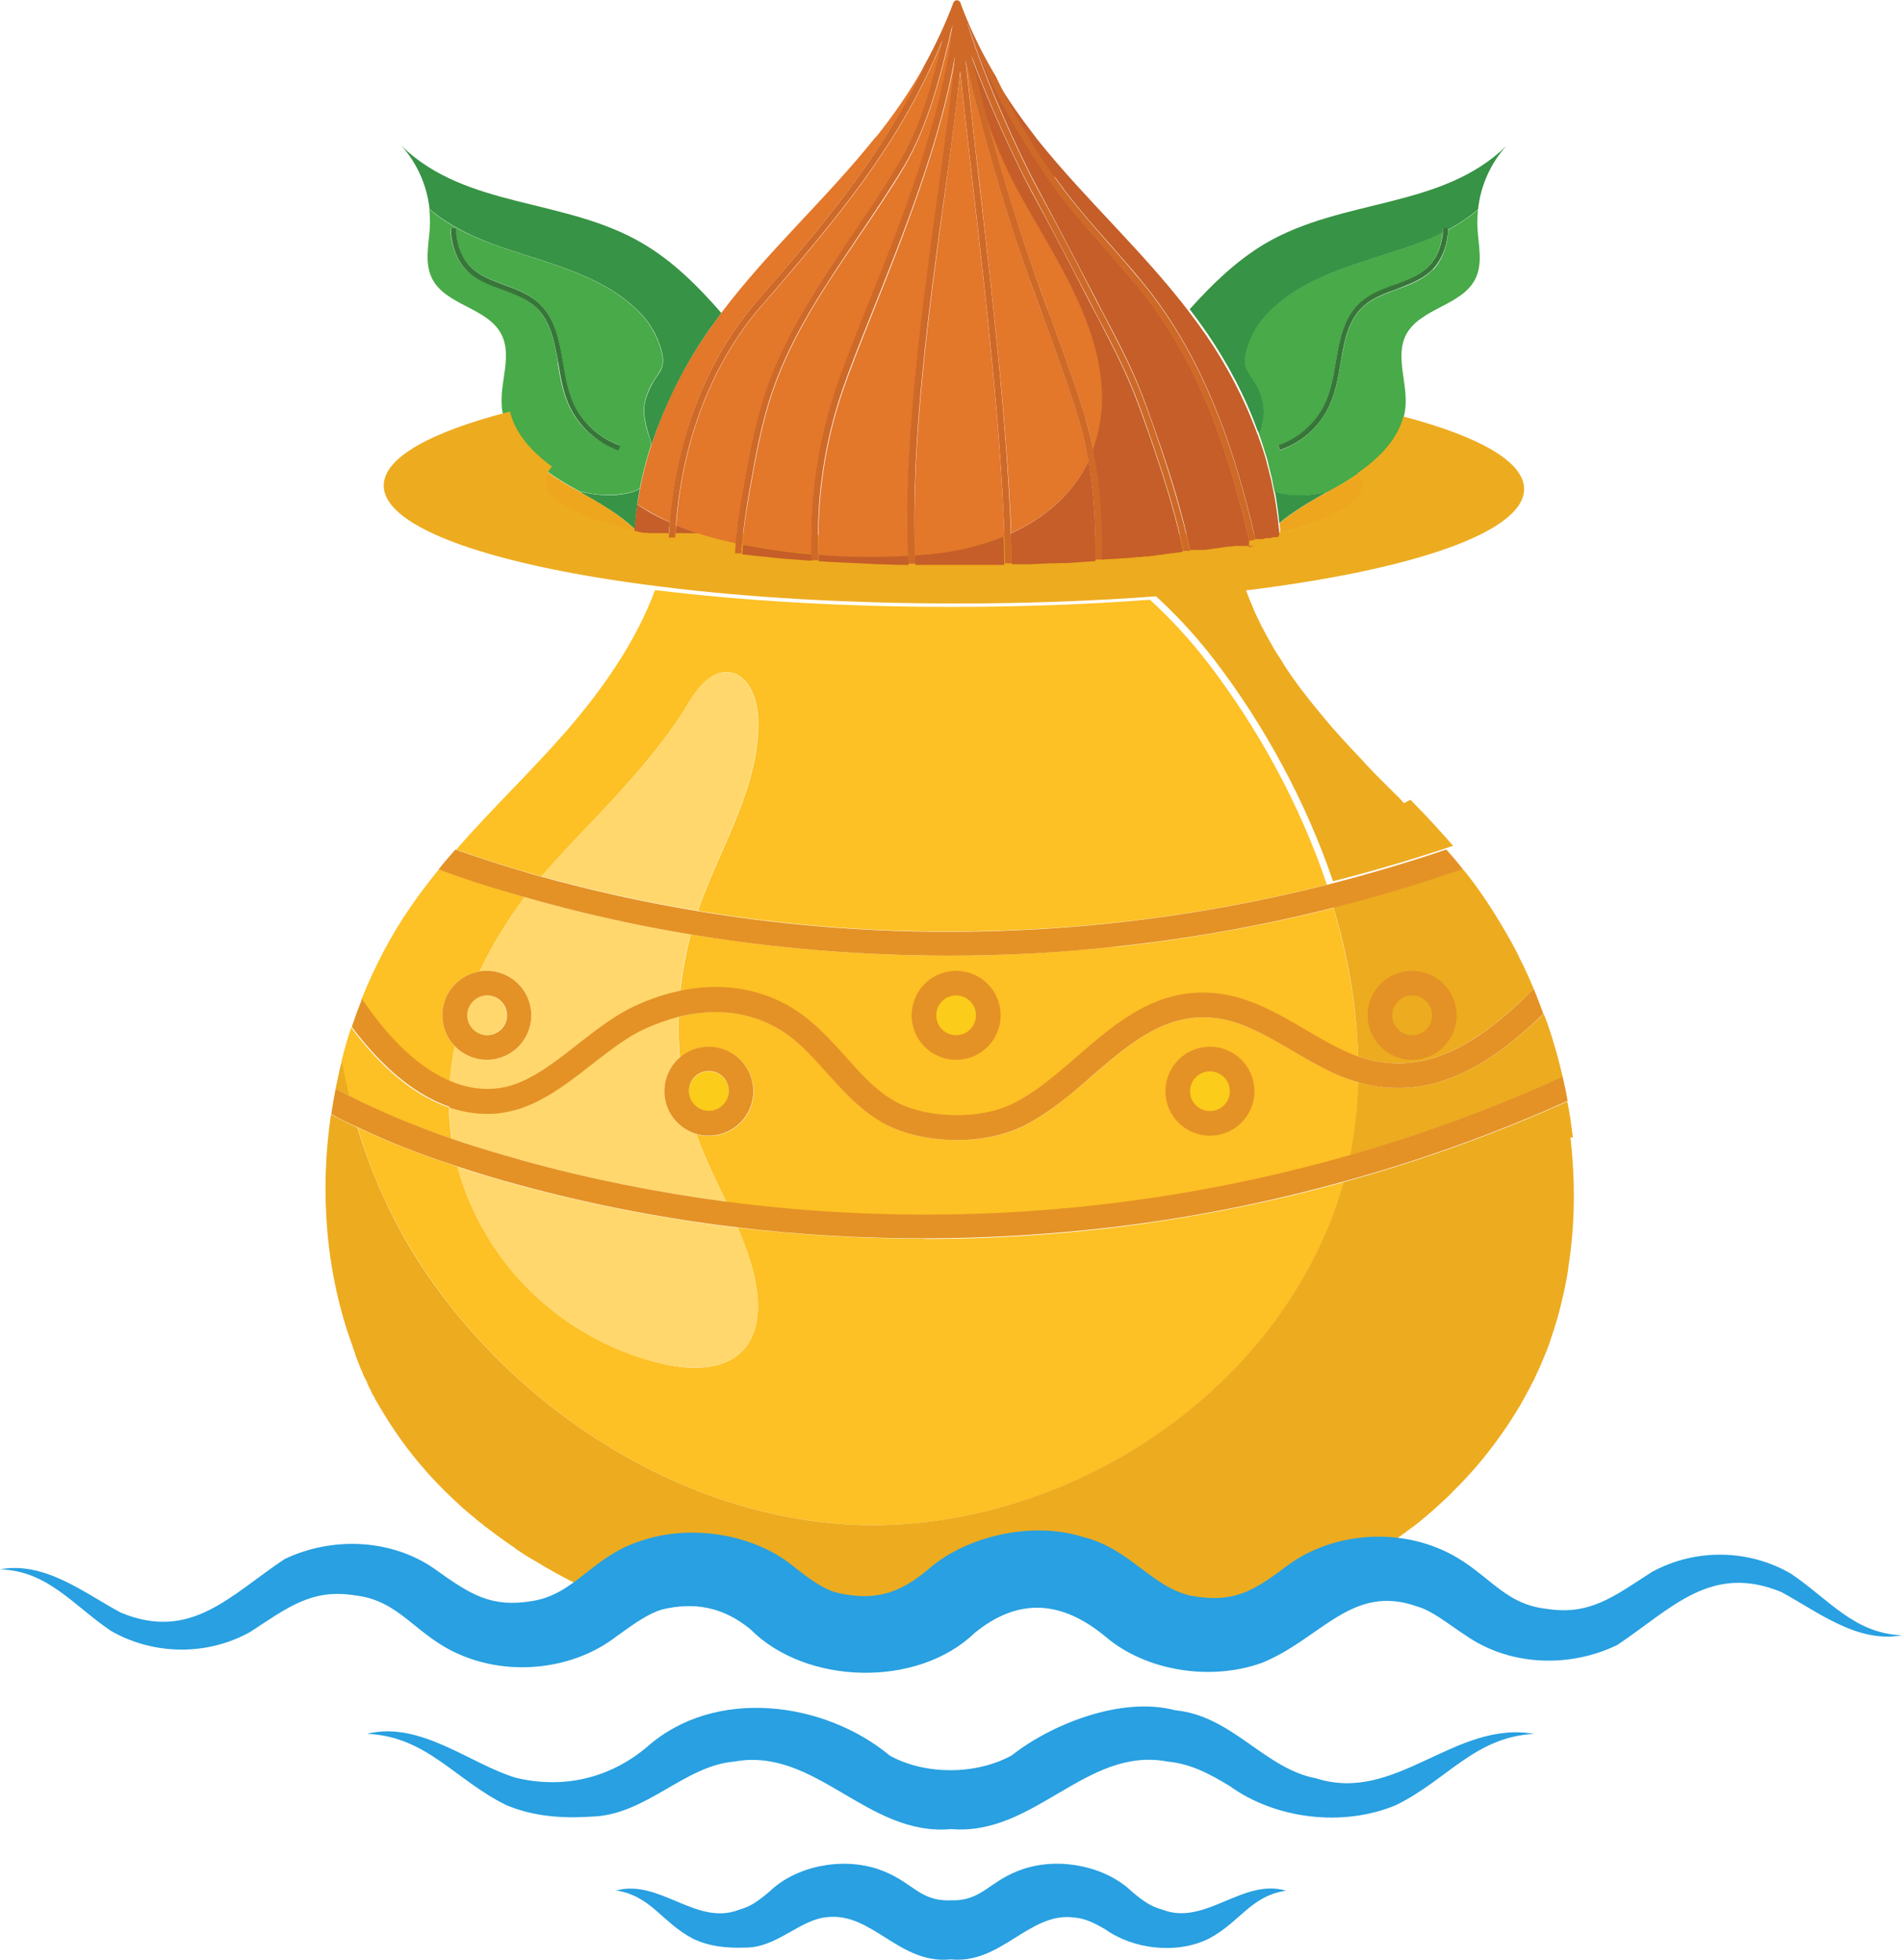 <?xml version="1.0" encoding="UTF-8"?>
<svg id="Layer_2" data-name="Layer 2" xmlns="http://www.w3.org/2000/svg" viewBox="0 0 61.15 63">
  <defs>
    <style>
      .cls-1 {
        fill: #c55e28;
      }

      .cls-2 {
        fill: #48aa48;
      }

      .cls-3 {
        fill: #ce6928;
      }

      .cls-4 {
        fill: #fdc025;
      }

      .cls-5 {
        fill: #28a0e1;
      }

      .cls-6 {
        fill: #eea61f;
      }

      .cls-7 {
        fill: #edab1f;
      }

      .cls-8 {
        fill: #fbcc19;
      }

      .cls-9 {
        fill: #e3772a;
      }

      .cls-10 {
        fill: #e49225;
      }

      .cls-11 {
        fill: #ffd76c;
      }

      .cls-12 {
        fill: #377639;
      }

      .cls-13 {
        fill: #379345;
      }
    </style>
  </defs>
  <g id="Layer_1-2" data-name="Layer 1">
    <g>
      <g>
        <path class="cls-4" d="M29.72,39.82c-2.01,0-4.02-.12-6-.35.25.59.47,1.18.58,1.81.14.73.1,1.57-.4,2.12-.61.66-1.65.65-2.52.46-2.17-.48-4.14-1.8-5.4-3.63-.61-.88-1.02-1.8-1.27-2.72-1.17-.39-2.24-.8-3.21-1.26.43,1.44,1.04,2.82,1.82,4.07,3.28,5.3,9.61,9.2,15.95,8.66,5.72-.48,11.22-4.17,13.44-9.53.2-.48.36-.96.5-1.45-2.38.66-4.82,1.14-7.27,1.45-2.06.25-4.14.38-6.21.38Z"/>
        <path class="cls-7" d="M50.57,36.56s-.01-.09-.02-.13c-.04-.34-.09-.68-.16-1.02-2.31,1.04-4.72,1.91-7.19,2.59-.14.49-.3.98-.5,1.45-2.22,5.36-7.72,9.05-13.44,9.53-6.34.54-12.67-3.37-15.95-8.66-.78-1.26-1.38-2.63-1.82-4.07-.29-.14-.58-.28-.85-.42-.37,2.52-.16,5.13.7,7.46,0,0,0,0,0,.01.03.07.05.15.08.22,0,.01,0,.02.01.04,0,.02.02.04.02.06,0,.02.01.03.02.05.01.03.02.05.03.08,0,.02.02.04.02.05,0,.02.01.03.02.05.01.03.02.05.03.08,0,.02.02.04.02.05l.03.07s.01.02.02.04c.01.03.03.06.04.1,0,0,0,.02.01.03.01.03.02.05.04.08l.02.03s.03.07.05.1c0,0,0,.01,0,.02.01.03.03.06.04.09,0,0,0,.02.01.02.02.03.03.07.05.1,0,0,0,0,0,0,.02.03.03.07.05.1v.02c.05.07.09.14.12.21,0,0,0,.01.01.02.02.03.04.07.06.1.6,1.05,1.32,1.99,2.15,2.81.02.02.04.04.06.06.07.07.15.14.22.21.03.03.06.06.1.09.02.02.04.04.06.06.04.04.09.08.13.12.02.02.04.04.07.06.04.04.09.08.13.11.04.04.09.08.13.11s.09.07.13.11c.04.04.09.07.14.11.04.03.08.06.12.1,0,0,.02.02.03.02.04.03.08.06.12.09.07.05.14.11.21.16.06.04.12.09.18.13.05.04.1.07.15.11.03.02.06.04.09.06.02.02.05.03.07.05.05.03.1.06.14.1.02.02.05.03.07.05.1.06.19.13.29.19.03.02.07.04.1.06.04.02.08.05.12.07.02.01.05.03.07.04.12.07.25.15.37.22.1.06.2.11.3.17.05.03.1.05.15.08.05.03.1.05.15.08.08.04.15.08.23.12.08.04.15.08.23.11.03.02.07.03.1.05.04.02.09.04.13.06.03.01.05.02.08.04.05.02.1.05.16.07.08.03.16.07.24.1.05.02.11.04.16.07.05.02.11.04.16.06.08.03.16.06.24.09.18.07.36.13.54.2.63-.34,1.32-.54,2.03-.53,1.34.02,2.47.39,3.65,1.03.11.06.3.14.48.23.02,0,.02,0,.04,0,.38-.12.78-.21,1.16-.33.72-.22,1.43-.47,2.18-.61,2.58-.48,4.82-.3,7.22.81.14.06.3.16.46.25.09-.02.17-.04.26-.06,1.17-.3,2.31-.67,3.43-1.12.19-.08.39-.16.58-.24.42-.18.83-.39,1.23-.6.02,0,.04-.02.05-.03.31-.17.61-.35.91-.54.02-.01.04-.03.07-.04.17-.11.34-.22.5-.33.04-.03.07-.05.11-.08.08-.05.15-.11.23-.16.01,0,.02-.02.04-.03.08-.06.15-.11.23-.17.03-.02.06-.05.1-.07.03-.03.07-.05.1-.08,0,0,.02-.01.03-.02.03-.03.07-.05.1-.08,0,0,.02-.01.02-.02.08-.06.16-.13.23-.19,0,0,.01-.01.02-.02.08-.07.16-.13.23-.2,0,0,0,0,.01-.01.08-.07.16-.14.23-.21.04-.04.09-.08.13-.12.06-.06.12-.11.17-.17.02-.02.04-.04.06-.06.61-.6,1.16-1.27,1.65-1.99.02-.02.03-.05.05-.07.06-.09.12-.19.18-.28.03-.05.06-.1.09-.14.03-.05.06-.1.09-.15.03-.05.06-.1.09-.15.1-.17.19-.35.29-.53.04-.08.08-.16.12-.23.04-.08.07-.16.11-.24.04-.08.07-.16.11-.24.05-.12.1-.24.15-.36.02-.04.03-.08.05-.12.05-.12.09-.24.13-.37.01-.04.03-.08.04-.12.11-.33.21-.66.29-1,.01-.04.02-.08.03-.13.08-.33.15-.67.2-1,0-.01,0-.03,0-.04.22-1.37.23-2.78.07-4.18Z"/>
        <path class="cls-4" d="M42.91,34.51c-.45-.2-.9-.47-1.33-.72-.8-.47-1.62-.95-2.49-1.06-1.6-.19-2.74.79-3.94,1.83-.68.58-1.37,1.19-2.18,1.61-.62.32-1.41.48-2.2.48-.94,0-1.88-.22-2.56-.66-.64-.41-1.13-.96-1.61-1.49-.52-.58-1.02-1.13-1.66-1.48-1.09-.59-2.19-.57-3.12-.33-.01.44,0,.88.04,1.32.25-.22.58-.35.94-.35.79,0,1.43.64,1.43,1.43s-.64,1.43-1.43,1.43c-.14,0-.28-.02-.41-.06.01.04.03.07.04.11.26.71.6,1.4.93,2.08,6.71.88,13.57.36,20.06-1.5.16-.77.24-1.56.26-2.35-.25-.07-.5-.17-.76-.28Z"/>
        <path class="cls-4" d="M35.88,30.43c-1.78.19-3.58.29-5.37.29-2.79,0-5.57-.23-8.3-.68-.16.6-.27,1.21-.34,1.83,1.23-.26,2.4-.1,3.44.46.77.42,1.33,1.04,1.87,1.65.47.52.9,1,1.45,1.36,1.01.65,2.87.72,3.97.14.72-.38,1.39-.95,2.03-1.5,1.28-1.11,2.61-2.25,4.55-2.02,1.03.12,1.92.65,2.79,1.16.43.25.84.49,1.25.68.15.07.3.13.44.18-.04-1.6-.33-3.22-.79-4.79-2.3.58-4.65,1-7,1.25Z"/>
        <path class="cls-9" d="M28.14,4.42c-1.58,1.98-3.42,3.61-4.95,5.64-.16.21-.31.42-.46.64-.63.91-1.19,1.95-1.6,3.07-.06.17-.12.34-.18.51-.15.46-.28.94-.37,1.42-.03.17-.06.34-.09.51.33.22.68.41,1.05.58.22-2.75,1.19-5.25,2.78-7.09l.03-.03c2.11-2.45,4.04-4.69,5.39-7.59-.47.84-1.01,1.62-1.58,2.33Z"/>
        <path class="cls-1" d="M23.64,17.79c0-.11.01-.22.02-.33-.07-.02-.15-.03-.22-.05-.57-.13-1.15-.3-1.71-.53,0,.13-.02.27-.02.4h-.21c0-.17.02-.33.03-.49-.37-.16-.72-.35-1.05-.58-.04.3-.08.6-.1.91,0,0,0,0,0,0h0s.01.07.04.1c0,0,.01,0,.02.01,0,0,.01,0,.02.01,0,0,.01,0,.02,0,0,0,0,0,0,0,0,0,0,0,0,0,.01,0,.03,0,.04,0,0,0,.01,0,.02,0,.01,0,.02,0,.04,0,0,0,.01,0,.02,0,.01,0,.02,0,.04,0,0,0,.01,0,.02,0,.01,0,.03,0,.04,0,0,0,0,0,.01,0,.01,0,.03,0,.04,0,0,0,.01,0,.02,0,.01,0,.03,0,.04,0,0,0,.01,0,.02,0,.01,0,.03,0,.04,0,0,0,.01,0,.02,0,.01,0,.03,0,.04,0,0,0,0,0,.01,0,.04,0,.08.02.12.02,0,0,0,0,0,0,.02,0,.03,0,.05,0,0,0,0,0,.01,0,.01,0,.03,0,.04,0,0,0,.02,0,.02,0,.01,0,.02,0,.04,0,0,0,.02,0,.02,0,.01,0,.03,0,.04,0,0,0,0,0,.01,0,.04,0,.08.02.13.02,0,0,0,0,.01,0,.01,0,.03,0,.04,0,0,0,.02,0,.02,0,.01,0,.03,0,.04,0,0,0,.02,0,.02,0,.01,0,.03,0,.04,0,0,0,.02,0,.03,0,.01,0,.02,0,.04,0,0,0,.02,0,.03,0,.01,0,.03,0,.04,0,0,0,.02,0,.03,0,.01,0,.03,0,.04,0,0,0,0,0,.01,0,.07.01.13.02.2.03.11.02.23.04.34.05,0,0,0,0,.01,0,.02,0,.03,0,.05,0,0,0,.01,0,.02,0,.02,0,.04,0,.05,0h.01s.04,0,.05.01c0,0,0,0,0,0,.07.01.14.02.21.03.27.04.56.08.85.11Z"/>
        <path class="cls-6" d="M20.44,17.24s-.01,0-.02-.01c-.03-.02-.04-.06-.04-.1h0s0,0,0,0c0-.05,0-.09,0-.14-.49-.48-1.14-.85-1.76-1.19-.04-.02-.08-.05-.12-.07-.04-.02-.07-.04-.11-.06-.29-.16-.59-.35-.87-.55-.14.15-.21.31-.21.46,0,.63,1.15,1.2,3.05,1.65.03,0,.07.02.1.02,0,0-.01,0-.02,0,0,0-.01,0-.02-.01Z"/>
        <path class="cls-13" d="M20.52,10c.24.23.44.51.58.81.12.27.28.68.19.98-.05.17-.18.31-.27.46-.1.17-.19.36-.25.55-.12.4-.04.76.08,1.15.03.11.07.22.1.33.06-.17.12-.34.18-.51.42-1.11.97-2.16,1.6-3.07.15-.22.31-.43.46-.64-.75-.86-1.55-1.66-2.52-2.23-2.5-1.48-5.69-1.11-7.77-3.15.51.56.83,1.29.91,2.04.69.59,1.55.97,2.41,1.26,1.49.51,3.14.87,4.3,2.02Z"/>
        <path class="cls-13" d="M20.57,15.71c-.18.11-.41.16-.64.19-.43.05-.84,0-1.27-.09,0,0-.01,0-.02,0,.62.35,1.26.71,1.76,1.19.03-.43.09-.86.17-1.28Z"/>
        <path class="cls-2" d="M17.54,15.12c.28.2.58.39.87.55.04.02.07.04.11.06.04.02.08.05.12.07,0,0,.01,0,.02,0,.43.1.84.14,1.27.09.24-.03.46-.08.64-.19.09-.48.22-.96.37-1.42-.03-.11-.06-.22-.1-.33-.12-.38-.2-.75-.08-1.15.06-.19.14-.38.25-.55.09-.15.22-.3.27-.46.09-.3-.07-.71-.19-.98-.14-.3-.34-.58-.58-.81-1.16-1.15-2.81-1.51-4.3-2.02-.86-.29-1.72-.66-2.41-1.26,0,0,0,0,0,0,.02.19.03.39.02.58-.03.55-.18,1.13.06,1.63.42.89,1.8.95,2.24,1.82.35.68-.04,1.5.01,2.26,0,.12.02.23.05.34.17.72.71,1.3,1.35,1.77ZM17.94,11.68c-.12-.71-.24-1.38-.74-1.83-.29-.26-.67-.4-1.05-.54-.42-.16-.86-.32-1.18-.65-.3-.32-.47-.79-.49-1.32h.17c.02.49.17.92.44,1.2.29.31.69.45,1.11.61.39.14.79.29,1.1.57.54.49.67,1.22.79,1.93.07.42.15.86.31,1.24.28.66.85,1.19,1.53,1.42l-.05.16c-.73-.25-1.34-.81-1.63-1.52-.17-.4-.25-.85-.32-1.28Z"/>
        <path class="cls-2" d="M46.07,8.66c-.32.34-.76.5-1.18.65-.37.14-.76.28-1.05.54-.5.45-.61,1.12-.74,1.83-.07.43-.15.88-.32,1.28-.3.71-.91,1.27-1.63,1.52l-.05-.16c.68-.23,1.25-.76,1.53-1.42.16-.38.24-.82.31-1.24.12-.71.25-1.44.79-1.93.31-.28.71-.43,1.1-.57.42-.16.82-.3,1.11-.61.25-.26.4-.64.44-1.08-.41.2-.84.37-1.27.52-1.49.51-3.14.87-4.3,2.02-.24.23-.44.51-.58.81-.12.27-.28.68-.19.98.05.17.18.31.27.46.1.17.19.36.25.55.12.4.04.76-.08,1.15,0,0,0,0,0,0,.09.25.17.51.25.77.02.07.04.13.05.2.02.07.03.13.05.2.02.07.03.13.05.2.02.07.03.13.04.2.02.1.04.19.06.29.13.04.27.07.42.09.43.05.84,0,1.27-.09,0,0,.01,0,.02,0,.04-.02.08-.05.12-.07.04-.02.07-.04.11-.06.25-.14.51-.3.75-.47.68-.47,1.27-1.07,1.46-1.81.03-.12.05-.25.06-.38.05-.76-.33-1.58.01-2.26.45-.87,1.82-.94,2.24-1.82.24-.5.09-1.08.06-1.63-.01-.19,0-.39.02-.58,0,0,0,0,0,0-.29.25-.62.47-.96.65-.02.52-.2.98-.49,1.29Z"/>
        <path class="cls-13" d="M40.45,13.86s.02.07.04.1c0,0,0,0,0,0,.12-.38.2-.75.08-1.15-.06-.19-.14-.38-.25-.55-.09-.15-.22-.3-.27-.46-.09-.3.07-.71.19-.98.14-.3.34-.58.58-.81,1.16-1.15,2.81-1.51,4.3-2.02.43-.15.86-.31,1.27-.52,0-.04,0-.09,0-.13h.17s0,.03,0,.04c.34-.18.67-.4.96-.65.08-.75.4-1.48.91-2.04-2.08,2.04-5.27,1.67-7.77,3.15-.92.55-1.69,1.3-2.41,2.1.19.25.38.51.56.77.64.94,1.22,2.01,1.63,3.16Z"/>
        <path class="cls-6" d="M42.82,15.73s-.08.05-.12.07c-.54.3-1.1.62-1.56,1.02,0,.07.01.15.02.22,0,.02,0,.04-.01.06,0,0,0,0,0,.01,0,0-.01.02-.02.02,0,0-.01,0-.02.01s-.01,0-.02.01c0,0-.01,0-.02,0,.03,0,.06-.02.1-.02,1.67-.43,2.66-.97,2.66-1.55,0-.13-.05-.26-.14-.38-.24.17-.5.33-.75.47-.04.02-.07.04-.11.06Z"/>
        <path class="cls-13" d="M42.68,15.81c-.43.1-.84.14-1.27.09-.15-.02-.29-.04-.42-.09.06.33.11.67.14,1.01.46-.4,1.02-.71,1.56-1.02,0,0-.01,0-.02,0Z"/>
        <path class="cls-4" d="M17.41,28.17c.07-.08.15-.17.22-.25.55-.62,1.13-1.22,1.71-1.83.99-1.06,1.96-2.14,2.72-3.37.33-.54.76-1.18,1.38-1.11.62.07.9.82.93,1.44.1,2.14-1.16,4.07-1.88,6.09-.02.05-.03.1-.05.14,6.72,1.12,13.63.82,20.22-.84-.87-2.59-2.23-5.04-3.78-7.07-.58-.76-1.22-1.46-1.91-2.09-1.99.15-4.14.23-6.39.23-3.48,0-6.74-.2-9.52-.54-.63,1.69-1.7,3.2-2.85,4.53-1.14,1.31-2.4,2.5-3.54,3.81.68.24,1.4.48,2.17.7.19.06.39.11.58.17Z"/>
        <path class="cls-7" d="M45.14,25.82s-.08-.08-.11-.12c-.06-.06-.12-.13-.19-.19-.08-.08-.15-.15-.23-.23-.08-.08-.15-.15-.23-.23-.05-.05-.1-.1-.15-.15-.08-.08-.15-.16-.22-.23-.05-.05-.1-.1-.15-.16-.02-.03-.05-.05-.07-.08-.42-.44-.84-.89-1.23-1.36-.23-.28-.46-.56-.68-.85-.03-.04-.07-.09-.1-.13-.04-.06-.09-.12-.13-.18-.16-.22-.32-.45-.46-.69-.03-.05-.06-.09-.09-.14-.02-.03-.04-.06-.06-.09-.06-.09-.11-.19-.17-.29,0-.02-.02-.03-.03-.05-.03-.05-.05-.1-.08-.15,0-.02-.02-.03-.03-.05-.04-.08-.09-.16-.13-.25,0-.02-.02-.03-.03-.05-.04-.08-.08-.17-.12-.25-.02-.03-.03-.07-.05-.1-.04-.08-.08-.17-.11-.25s-.07-.17-.11-.26c-.03-.07-.05-.14-.08-.21-.01-.03-.03-.07-.04-.1,0,0,0,0,0,0,5.36-.66,8.94-1.87,8.94-3.26,0-.88-1.45-1.69-3.88-2.33-.19.74-.78,1.34-1.46,1.81.09.12.14.25.14.38,0,.58-.99,1.12-2.66,1.55-.03,0-.06.02-.1.02,0,0,0,0,0,0,0,0,0,0,0,0-.01,0-.03,0-.04,0,0,0-.01,0-.02,0-.01,0-.03,0-.04,0,0,0,0,0-.01,0,0,0,0,0,0,0-.01,0-.02,0-.03,0,0,0-.02,0-.03,0-.01,0-.02,0-.04,0,0,0,0,0-.01,0,0,0,0,0,0,0-.01,0-.03,0-.04,0,0,0-.02,0-.02,0-.01,0-.02,0-.03,0,0,0-.01,0-.02,0,0,0,0,0-.01,0,0,0-.02,0-.03,0-.01,0-.02,0-.03,0,0,0-.02,0-.03,0,0,0-.01,0-.02,0,0,0,0,0,0,0-.01,0-.03,0-.04,0,0,0-.02,0-.02,0-.01,0-.03,0-.04,0,0,0,0,0-.01,0,0,0,0,0-.01,0-.01,0-.02,0-.04,0,0,0-.02,0-.03,0-.01,0-.02,0-.03,0,0,0-.01,0-.02,0,0,0,0,0-.01,0-.01,0-.02,0-.03,0,0,0-.02,0-.03,0-.01,0-.02,0-.04,0,0,0-.02,0-.03,0-.01,0-.02,0-.03,0,0,0-.02,0-.03,0-.01,0-.03,0-.04,0,0,0-.01,0-.02,0-.01,0-.03,0-.04,0-.01,0-.02,0-.03,0h-.03s-.02,0-.03.01c-.01,0-.03,0-.04,0,0,0-.02,0-.03,0-.01,0-.03,0-.04,0-.01,0-.02,0-.03,0-.01,0-.02,0-.03,0,0,0,0,0-.01,0,0,0,0,0-.01,0-.01,0-.03,0-.04,0,0,0,0,0,0,0,0,0,0,0-.01,0-.01,0-.03,0-.04,0-.01,0-.02,0-.03,0-.01,0-.03,0-.04,0,0,0,0,0-.01,0,0,0-.01,0-.02,0-.01,0-.03,0-.04,0,0,0,0,0-.01,0,0,0-.01,0-.02,0-.01,0-.02,0-.04,0-.01,0-.02,0-.03,0-.01,0-.02,0-.04,0-.01,0-.02,0-.04,0-.01,0-.02,0-.03,0,0,0-.02,0-.02,0,0,0,0,0-.01,0-.01,0-.02,0-.03,0-.01,0-.02,0-.04,0-.01,0-.02,0-.04,0,0,0,0,0,0,0,0,0-.02,0-.03,0-.01,0-.02,0-.03,0-.02,0-.03,0-.05,0,0,0-.02,0-.03,0-.01,0-.03,0-.04,0-.01,0-.02,0-.03,0,0,0,0,0-.01,0,0,0-.02,0-.03,0-.01,0-.02,0-.03,0-.01,0-.03,0-.04,0,0,0-.02,0-.03,0-.01,0-.02,0-.03,0-.01,0-.03,0-.04,0,0,0,0,0,0,0,0,0-.01,0-.02,0-.02,0-.03,0-.05,0-.01,0-.02,0-.04,0-.01,0-.02,0-.04,0-.02,0-.03,0-.05,0,0,0-.02,0-.03,0-.01,0-.02,0-.03,0-.02,0-.03,0-.05,0,0,0,0,0,0,0,0,0,0,0,0,0-.02,0-.04,0-.06,0-.01,0-.02,0-.03,0-.01,0-.03,0-.04,0,0,0-.01,0-.02,0,0,0-.02,0-.02,0-.01,0-.03,0-.04,0h0s-.02,0-.03,0c-.02,0-.03,0-.05,0,0,0-.02,0-.02,0-.02,0-.04,0-.06,0h0s-.05,0-.07.01c0,0,0,0,0,0,0,0,0,0-.01,0-.02,0-.04,0-.06,0-.01,0-.03,0-.04,0,0,0-.02,0-.03,0-.02,0-.03,0-.05,0-.01,0-.02,0-.03,0,0,0,0,0,0,0-.01,0-.02,0-.03,0-.02,0-.03,0-.05,0-.01,0-.03,0-.04,0-.01,0-.03,0-.04,0,0,0,0,0,0,0-.05,0-.09.01-.14.02-.02,0-.04,0-.06,0,0,0-.02,0-.02,0,0,0,0,0,0,0-.02,0-.04,0-.06,0,0,0-.02,0-.02,0-.01,0-.02,0-.03,0-.02,0-.03,0-.05,0-.01,0-.02,0-.04,0-.01,0-.03,0-.04,0h0s-.02,0-.03,0c-.04,0-.09,0-.13.01,0,0,0,0,0,0-.01,0-.03,0-.04,0-.01,0-.03,0-.04,0,0,0,0,0,0,0-.01,0-.03,0-.04,0-.02,0-.03,0-.05,0,0,0-.02,0-.02,0-.02,0-.03,0-.05,0h0s-.04,0-.06,0c0,0-.02,0-.02,0,0,0,0,0,0,0-.01,0-.02,0-.04,0-.02,0-.03,0-.05,0-.01,0-.02,0-.04,0-.01,0-.03,0-.04,0,0,0,0,0,0,0-.01,0-.02,0-.03,0-.02,0-.04,0-.06,0,0,0,0,0-.01,0-.02,0-.05,0-.07,0,0,0-.01,0-.02,0-.02,0-.03,0-.05,0,0,0,0,0,0,0-.02,0-.03,0-.05,0,0,0-.02,0-.03,0,0,0,0,0,0,0-.02,0-.03,0-.05,0-.01,0-.02,0-.04,0-.01,0-.02,0-.04,0-.02,0-.04,0-.06,0,0,0-.02,0-.03,0-.01,0-.03,0-.04,0,0,0,0,0,0,0-.02,0-.04,0-.05,0,0,0-.02,0-.02,0,0,0,0,0-.01,0-.01,0-.03,0-.04,0-.02,0-.03,0-.05,0-.01,0-.03,0-.04,0-.01,0-.02,0-.03,0,0,0,0,0-.01,0-.01,0-.03,0-.04,0-.02,0-.03,0-.05,0-.01,0-.02,0-.04,0-.02,0-.04,0-.06,0,0,0-.02,0-.03,0-.02,0-.04,0-.06,0-.01,0-.02,0-.04,0,0,0-.02,0-.03,0,0,0-.02,0-.03,0-.01,0-.03,0-.04,0-.02,0-.03,0-.05,0-.01,0-.03,0-.04,0-.02,0-.04,0-.06,0h-.04s-.03,0-.05,0c-.01,0-.03,0-.04,0-.02,0-.03,0-.05,0-.01,0-.03,0-.04,0,0,0-.02,0-.03,0,0,0-.01,0-.02,0-.02,0-.03,0-.05,0-.01,0-.02,0-.03,0-.02,0-.04,0-.05,0,0,0-.02,0-.02,0,0,0-.02,0-.03,0-.01,0-.02,0-.03,0-.02,0-.04,0-.06,0-.01,0-.02,0-.03,0-.02,0-.04,0-.06,0-.01,0-.03,0-.04,0,0,0-.02,0-.02,0,0,0-.01,0-.02,0-.02,0-.04,0-.05,0-.01,0-.02,0-.04,0-.02,0-.04,0-.06,0,0,0-.01,0-.02,0,0,0-.01,0-.02,0-.02,0-.03,0-.05,0-.01,0-.03,0-.04,0-.02,0-.04,0-.06,0-.01,0-.02,0-.03,0-.02,0-.04,0-.06,0,0,0-.01,0-.02,0,0,0-.02,0-.02,0-.02,0-.04,0-.05,0,0,0-.01,0-.02,0,0,0-.01,0-.02,0-.02,0-.04,0-.05,0-.02,0-.03,0-.05,0-.01,0-.02,0-.04,0-.02,0-.04,0-.06,0-.01,0-.02,0-.04,0-.02,0-.04,0-.06,0-.01,0-.02,0-.03,0-.02,0-.04,0-.06,0-.01,0-.02,0-.03,0-.02,0-.04,0-.06,0-.01,0-.03,0-.04,0-.02,0-.04,0-.06,0-.01,0-.02,0-.03,0-.02,0-.04,0-.06,0-.01,0-.03,0-.04,0,0,0-.01,0-.02,0-.01,0-.02,0-.03,0-.01,0-.03,0-.04,0-.02,0-.04,0-.06,0-.01,0-.02,0-.04,0,0,0-.01,0-.02,0-.01,0-.02,0-.03,0-.02,0-.04,0-.06,0,0,0,0,0,0,0,0,0-.02,0-.02,0-.02,0-.04,0-.06,0-.02,0-.03,0-.05,0-.01,0-.03,0-.04,0,0,0-.01,0-.02,0,0,0,0,0,0,0-.01,0-.02,0-.04,0-.01,0-.03,0-.04,0-.02,0-.03,0-.05,0-.02,0-.03,0-.05,0,0,0,0,0-.01,0,0,0-.02,0-.03,0,0,0,0,0-.01,0-.01,0-.03,0-.04,0,0,0,0,0-.01,0-.01,0-.03,0-.04,0-.01,0-.03,0-.04,0-.02,0-.03,0-.05,0-.02,0-.04,0-.05,0-.01,0-.03,0-.04,0-.02,0-.04,0-.05,0,0,0,0,0,0,0-.01,0-.03,0-.04,0-.02,0-.03,0-.05,0-.02,0-.04,0-.06,0-.01,0-.02,0-.04,0-.03,0-.06,0-.08,0,0,0,0,0-.01,0-.03,0-.05,0-.08,0,0,0-.01,0-.02,0-.02,0-.04,0-.07,0-.01,0-.02,0-.04,0,0,0,0,0,0,0-.02,0-.03,0-.05,0-.01,0-.03,0-.04,0-.02,0-.04,0-.06,0-.02,0-.03,0-.05,0,0,0-.02,0-.03,0-.06,0-.11,0-.17,0-.02,0-.05,0-.07,0-.01,0-.02,0-.03,0-.05,0-.09,0-.14,0-.09,0-.17,0-.26,0-.04,0-.09,0-.13,0-.03,0-.06,0-.1,0-.04,0-.08,0-.11,0-.01,0-.03,0-.04,0h0s-.02,0-.03,0c-.02,0-.04,0-.06,0h0s-.04,0-.07,0c0,0-.02,0-.03,0-.02,0-.05,0-.07,0,0,0-.02,0-.03,0-.02,0-.04,0-.05,0-.01,0-.03,0-.04,0h0s-.03,0-.04,0c-.02,0-.04,0-.06,0,0,0-.02,0-.03,0-.02,0-.04,0-.06,0,0,0,0,0,0,0-.02,0-.04,0-.06,0,0,0-.02,0-.03,0-.02,0-.03,0-.05,0-.01,0-.03,0-.04,0,0,0,0,0-.01,0,0,0,0,0,0,0,0,0-.01,0-.02,0-.03,0-.05,0-.08,0-.01,0-.02,0-.03,0-.02,0-.04,0-.06,0-.01,0-.03,0-.04,0-.01,0-.03,0-.04,0,0,0,0,0-.01,0h-.04s-.03,0-.05,0c-.01,0-.03,0-.04,0-.01,0-.03,0-.04,0,0,0-.01,0-.02,0-.01,0-.02,0-.03,0-.02,0-.04,0-.05,0-.01,0-.03,0-.04,0-.02,0-.04,0-.06,0-.01,0-.03,0-.04,0-.01,0-.03,0-.04,0-.02,0-.03,0-.05,0-.02,0-.03,0-.05,0-.01,0-.03,0-.04,0-.01,0-.03,0-.04,0-.02,0-.04,0-.05,0-.01,0-.03,0-.04,0-.01,0-.02,0-.03,0-.02,0-.04,0-.06,0,0,0-.02,0-.03,0-.01,0-.03,0-.04,0,0,0-.01,0-.02,0-.01,0-.03,0-.04,0-.01,0-.03,0-.04,0-.02,0-.03,0-.05,0-.01,0-.03,0-.04,0-.02,0-.03,0-.05,0-.01,0-.03,0-.04,0-.02,0-.03,0-.05,0-.01,0-.03,0-.04,0-.02,0-.04,0-.05,0-.01,0-.02,0-.03,0-.02,0-.03,0-.05,0-.02,0-.04,0-.05,0-.01,0-.03,0-.04,0-.01,0-.03,0-.04,0-.02,0-.03,0-.05,0-.01,0-.02,0-.04,0-.02,0-.04,0-.05,0-.01,0-.03,0-.04,0-.01,0-.03,0-.04,0-.02,0-.04,0-.06,0,0,0-.02,0-.03,0-.02,0-.03,0-.05,0-.01,0-.03,0-.04,0-.02,0-.03,0-.05,0-.02,0-.03,0-.04,0-.01,0-.02,0-.04,0-.02,0-.04,0-.05,0,0,0-.01,0-.02,0,0,0-.01,0-.02,0-.02,0-.03,0-.05,0-.01,0-.03,0-.04,0-.01,0-.03,0-.04,0-.02,0-.03,0-.05,0-.01,0-.03,0-.04,0-.02,0-.04,0-.06,0,0,0-.02,0-.03,0-.02,0-.03,0-.05,0s-.03,0-.05,0c-.01,0-.02,0-.04,0-.02,0-.03,0-.05,0-.02,0-.03,0-.05,0-.01,0-.02,0-.03,0-.01,0-.03,0-.04,0-.02,0-.03,0-.05,0h-.02s-.01,0-.02,0c-.02,0-.03,0-.05,0-.02,0-.03,0-.05,0-.01,0-.03,0-.04,0-.01,0-.03,0-.04,0-.02,0-.03,0-.05,0-.01,0-.03,0-.04,0-.01,0-.02,0-.04,0,0,0-.01,0-.02,0-.01,0-.02,0-.04,0-.01,0-.02,0-.03,0-.02,0-.03,0-.05,0-.01,0-.03,0-.04,0-.01,0-.03,0-.04,0-.01,0-.03,0-.04,0-.01,0-.03,0-.04,0-.02,0-.03,0-.05,0-.01,0-.03,0-.04,0-.02,0-.03,0-.05,0,0,0,0,0,0,0-.01,0-.03,0-.04,0,0,0-.02,0-.03,0-.02,0-.05,0-.07,0,0,0,0,0-.01,0-.02,0-.04,0-.06,0,0,0-.02,0-.03,0-.02,0-.04,0-.06,0,0,0-.01,0-.02,0h-.05s-.03,0-.05,0c0,0-.02,0-.03,0-.02,0-.03,0-.05,0-.02,0-.04,0-.06,0,0,0-.01,0-.02,0-.02,0-.03,0-.05,0-.01,0-.02,0-.03,0-.02,0-.04,0-.06,0,0,0-.01,0-.02,0-.01,0-.03,0-.04,0-.02,0-.03,0-.05,0,0,0,0,0,0,0,0,0-.02,0-.03,0-.02,0-.03,0-.05,0-.02,0-.04,0-.06,0,0,0-.02,0-.03,0,0,0,0,0,0,0-.02,0-.03,0-.05,0,0,0-.02,0-.03,0-.05,0-.09,0-.13-.01,0,0-.02,0-.03,0-.04,0-.09,0-.13-.01-.04,0-.09,0-.13-.01-.04,0-.08,0-.12-.01-.01,0-.03,0-.04,0-.01,0-.02,0-.04,0-.01,0-.03,0-.04,0,0,0,0,0,0,0,0,0-.02,0-.03,0,0,0,0,0,0,0-.02,0-.05,0-.07,0,0,0,0,0,0,0h0s-.03,0-.05,0c0,0-.02,0-.03,0-.04,0-.08,0-.12-.02,0,0-.02,0-.03,0-.01,0-.03,0-.04,0-.01,0-.02,0-.04,0-.01,0-.02,0-.03,0-.01,0-.03,0-.04,0,0,0-.02,0-.03,0-.02,0-.03,0-.05,0-.01,0-.02,0-.03,0-.01,0-.02,0-.03,0-.01,0-.03,0-.04,0-.01,0-.02,0-.03,0,0,0-.02,0-.03,0-.02,0-.03,0-.05,0,0,0-.02,0-.03,0-.01,0-.03,0-.04,0-.01,0-.03,0-.04,0-.01,0-.02,0-.03,0,0,0-.02,0-.03,0-.02,0-.03,0-.05,0-.01,0-.02,0-.03,0,0,0-.02,0-.02,0,0,0,0,0,0,0-.02,0-.03,0-.05,0,0,0-.01,0-.02,0-.01,0-.02,0-.04,0-.01,0-.03,0-.04,0-.01,0-.02,0-.03,0,0,0-.02,0-.02,0,0,0,0,0,0,0-.02,0-.04,0-.05,0h-.01s-.04,0-.05,0c0,0-.01,0-.02,0-.02,0-.03,0-.05,0,0,0,0,0-.01,0,0,0,0,0,0,0-.01,0-.03,0-.04,0,0,0-.02,0-.03,0-.01,0-.02,0-.03,0-.01,0-.03,0-.04,0,0,0-.02,0-.03,0-.01,0-.03,0-.04,0-.01,0-.02,0-.03,0-.01,0-.03,0-.04,0-.01,0-.02,0-.04,0,0,0-.01,0-.02,0,0,0,0,0,0,0-.01,0-.03,0-.04,0-.01,0-.02,0-.04,0,0,0-.02,0-.03,0-.01,0-.02,0-.04,0-.01,0-.02,0-.03,0,0,0-.01,0-.02,0,0,0,0,0-.01,0-.01,0-.03,0-.04,0,0,0-.02,0-.03,0-.01,0-.03,0-.04,0,0,0-.02,0-.03,0-.01,0-.02,0-.04,0,0,0-.02,0-.03,0-.01,0-.03,0-.04,0,0,0-.02,0-.02,0-.01,0-.03,0-.04,0,0,0-.02,0-.02,0-.01,0-.03,0-.04,0,0,0,0,0-.01,0,0,0,0,0-.01,0-.01,0-.03,0-.04,0-.01,0-.02,0-.03,0-.01,0-.02,0-.04,0,0,0,0,0-.01,0,0,0,0,0-.01,0-.01,0-.03,0-.04,0,0,0-.02,0-.02,0-.01,0-.02,0-.04,0,0,0-.02,0-.02,0-.01,0-.03,0-.04,0,0,0,0,0-.01,0-.02,0-.03,0-.05,0,0,0,0,0,0,0,0,0,0,0,0,0-.01,0-.03,0-.04,0,0,0-.02,0-.02,0-.01,0-.03,0-.04,0h0s0,0-.01,0c-.01,0-.03,0-.04,0,0,0-.01,0-.02,0-.01,0-.03,0-.04,0,0,0-.01,0-.02,0-.01,0-.03,0-.04,0,0,0-.01,0-.02,0-.01,0-.03,0-.04,0,0,0,0,0-.01,0-.01,0-.03,0-.04,0h-.02s-.02-.01-.04-.01c0,0-.01,0-.02,0-.01,0-.02,0-.04,0,0,0-.01,0-.02,0-.01,0-.03,0-.04,0h0s0,0,0,0c-.03,0-.07-.02-.1-.02-1.91-.45-3.05-1.02-3.05-1.65,0-.16.07-.31.21-.46-.64-.47-1.18-1.05-1.35-1.77-2.54.65-4.06,1.48-4.06,2.38,0,1.38,3.57,2.59,8.92,3.25,2.78.35,6.04.54,9.52.54,2.25,0,4.4-.08,6.39-.23.69.63,1.33,1.33,1.91,2.09,1.55,2.03,2.9,4.48,3.78,7.07,1.3-.33,2.59-.71,3.86-1.14-.35-.4-.7-.79-1.07-1.17-.1-.1-.2-.21-.3-.31Z"/>
        <path class="cls-9" d="M32.68,6.01c-.38-.71-.72-1.51-.99-2.36.43,1.65.97,3.41,1.44,4.76.22.64.45,1.24.66,1.83.38,1.03.74,2.01,1.09,3.14.11.36.2.72.27,1.09.03-.07.05-.15.08-.22.91-2.94-1.26-5.79-2.55-8.23Z"/>
        <path class="cls-9" d="M35,14.82c-.08-.47-.19-.94-.33-1.39-.35-1.12-.71-2.1-1.09-3.13-.22-.58-.44-1.19-.66-1.83-.64-1.84-1.41-4.48-1.87-6.52.13,1.21.27,2.49.43,3.84.43,3.79.9,7.88,1.03,11.35,1.07-.49,1.99-1.25,2.5-2.33Z"/>
        <path class="cls-9" d="M29.2,17.87c-.15-3.54.45-7.91.97-11.69.23-1.65.43-3.12.54-4.33-.47,2.72-1.68,5.77-2.64,8.17-.4,1-.74,1.86-.98,2.56-.58,1.7-.83,3.48-.77,5.27.96.07,1.93.08,2.88.03Z"/>
        <path class="cls-9" d="M23.66,17.46c.04-.51.12-1.03.21-1.56.2-1.15.4-2.33.8-3.46.62-1.79,1.7-3.38,2.75-4.92.5-.74,1.02-1.51,1.48-2.28.65-1.1,1.06-2.51,1.41-3.96-1.36,3.38-3.48,5.84-5.81,8.54l-.03.03c-1.57,1.82-2.53,4.31-2.73,7.04.55.23,1.14.4,1.71.53.07.02.14.03.22.05Z"/>
        <path class="cls-9" d="M26.88,12.51c.24-.71.58-1.57.98-2.57,1.07-2.69,2.48-6.21,2.77-9.12-.38,1.64-.81,3.27-1.55,4.53-.46.78-.99,1.55-1.49,2.29-1.04,1.53-2.11,3.11-2.72,4.87-.39,1.11-.59,2.28-.79,3.42-.09.53-.18,1.06-.21,1.57.73.15,1.48.25,2.23.31-.06-1.8.2-3.6.78-5.32Z"/>
        <path class="cls-9" d="M32.29,17.24c-.12-3.49-.59-7.6-1.03-11.42-.14-1.22-.27-2.39-.39-3.49-.12,1.12-.3,2.43-.49,3.87-.49,3.6-1.1,8.06-.96,11.65.12,0,.23-.02.35-.02.85-.06,1.72-.25,2.52-.59Z"/>
        <path class="cls-1" d="M40.16,17.37c-.66-2.91-1.65-5.81-3.58-8.16-.34-.41-.69-.81-1.03-1.2-.62-.7-1.25-1.42-1.8-2.21-1.18-1.7-2.01-3.27-2.64-5.06,0,0,0,0,0,.01.52,1.7,1.66,4.21,2.24,5.28.68,1.27,1.25,2.37,1.86,3.54.19.36.38.74.59,1.13.73,1.4.96,2.06,1.34,3.15.55,1.56.9,2.76,1.12,3.83,0,0,.01,0,.02,0,.01,0,.03,0,.04,0,.01,0,.02,0,.03,0,.02,0,.04,0,.06,0,0,0,0,0,0,0,0,0,0,0,0,0,.02,0,.03,0,.05,0,.01,0,.02,0,.03,0,0,0,.02,0,.03,0,.02,0,.03,0,.05,0,.01,0,.02,0,.04,0,.01,0,.02,0,.04,0,.02,0,.03,0,.05,0,0,0,.01,0,.02,0,.07-.01.15-.02.22-.03.07-.01.14-.02.21-.03.04,0,.09-.01.13-.02,0,0,.02,0,.02,0,0,0,0,0,0,0,.07-.01.13-.02.2-.03,0,0,0,0,.01,0,.01,0,.03,0,.04,0,0,0,.01,0,.02,0,.05,0,.09-.02.14-.02,0,0,0,0,0,0,.01,0,.03,0,.04,0,0,0,0,0,.01,0,0,0,0,0,.01,0,.01,0,.02,0,.03,0,.01,0,.02,0,.03,0,.01,0,.03,0,.04,0,0,0,.02,0,.03,0,.01,0,.03,0,.04,0,.01,0,.02,0,.03,0,0,0,.02,0,.03,0,.01,0,.02,0,.03,0,.01,0,.03,0,.04,0,0,0,.01,0,.02,0,.01,0,.03,0,.04,0,0,0,.02,0,.03,0,.01,0,.02,0,.03,0,0,0,.02,0,.03,0,.01,0,.02,0,.04,0,0,0,.02,0,.03,0,.01,0,.02,0,.03,0,0,0,0,0,.01,0-.06.01-.12.03-.18.04Z"/>
        <path class="cls-1" d="M33.91,5.68c.54.78,1.17,1.49,1.79,2.19.34.39.7.79,1.04,1.21,1.94,2.36,2.96,5.35,3.62,8.25,0,0-.01,0-.02,0,0,0,.01,0,.02,0,.01,0,.02,0,.03,0,0,0,.02,0,.03,0,.01,0,.02,0,.04,0,0,0,0,0,.01,0,0,0,0,0,.01,0,.01,0,.03,0,.04,0,0,0,.02,0,.02,0,.01,0,.03,0,.04,0,0,0,0,0,0,0,.04,0,.08-.02.12-.03,0,0,.01,0,.02,0,.01,0,.02,0,.03,0,0,0,.02,0,.02,0,.01,0,.03,0,.04,0,0,0,0,0,0,0,.04,0,.08-.02.12-.03,0,0,0,0,.01,0,.01,0,.03,0,.04,0,0,0,.01,0,.02,0,.01,0,.03,0,.04,0,0,0,0,0,0,0,0,0,0,0,0,0,0,0,.01,0,.02,0,0,0,.01,0,.02-.01s.01,0,.02-.01c0,0,.01-.02.02-.02,0,0,0,0,0-.01,0-.02.01-.04.01-.06,0-.07-.01-.15-.02-.22-.03-.34-.08-.67-.14-1.01-.02-.1-.04-.19-.06-.29-.01-.07-.03-.13-.04-.2-.02-.07-.03-.13-.05-.2-.02-.07-.03-.13-.05-.2-.02-.07-.04-.13-.05-.2-.07-.26-.16-.52-.25-.77-.01-.03-.02-.07-.04-.1-.42-1.15-.99-2.22-1.63-3.16-.18-.26-.37-.52-.56-.77-1.51-1.98-3.3-3.58-4.86-5.52-.03-.03-.05-.07-.08-.1,0,0,0,0,0-.01-.03-.03-.05-.06-.08-.1,0,0,0,0,0,0-.82-1.06-1.58-2.27-2.14-3.59,0,0,0,0,0,0,.27.64.58,1.25.93,1.83.51,1.09,1.12,2.14,1.89,3.24Z"/>
        <path class="cls-1" d="M35.22,18.01c.01-1.07-.04-2.15-.22-3.19-.51,1.08-1.43,1.84-2.5,2.33.01.34.02.67.03.99,0,0,0,0,0,0,.06,0,.13,0,.19,0,0,0,0,0,0,0,.02,0,.04,0,.06,0,.01,0,.02,0,.03,0,.06,0,.13,0,.19,0,.25,0,.5-.02.75-.03,0,0,.01,0,.02,0,.02,0,.04,0,.05,0,0,0,.02,0,.02,0,.09,0,.18,0,.28-.01,0,0,.01,0,.02,0,.02,0,.04,0,.06,0,.01,0,.02,0,.04,0,.02,0,.04,0,.05,0,0,0,.01,0,.02,0,.09,0,.18-.01.27-.02.06,0,.12,0,.18-.01.15-.01.3-.02.45-.03Z"/>
        <path class="cls-1" d="M32.29,17.24c-.8.33-1.67.52-2.52.59-.12,0-.23.02-.35.02,0,.1,0,.21.01.31,0,0,0,0,.01,0,.01,0,.03,0,.04,0,.02,0,.03,0,.05,0,0,0,.02,0,.03,0,.02,0,.04,0,.06,0,0,0,0,0,0,0,.06,0,.12,0,.19,0,.09,0,.19,0,.28,0,.02,0,.04,0,.06,0,.01,0,.02,0,.03,0h0c.09,0,.19,0,.28,0,.03,0,.06,0,.09,0,.09,0,.18,0,.26,0,.05,0,.09,0,.14,0,.01,0,.02,0,.03,0,.02,0,.05,0,.07,0,.06,0,.11,0,.17,0,0,0,.02,0,.03,0,.02,0,.03,0,.05,0,.02,0,.04,0,.06,0,.01,0,.03,0,.04,0,.02,0,.03,0,.05,0,.16,0,.33,0,.49,0,.1,0,.19,0,.29,0,0,0,0,0,.01,0,.01,0,.03,0,.04,0,0,0,0,0,.01,0,0-.3-.01-.6-.02-.91Z"/>
        <path class="cls-1" d="M26.11,18.02c0-.07,0-.13,0-.2-.75-.06-1.5-.17-2.23-.31,0,.1-.01.21-.02.31.24.03.49.06.75.08.05,0,.11.01.16.02.27.03.54.05.81.07.14.01.28.02.42.03.04,0,.08,0,.12,0Z"/>
        <path class="cls-1" d="M29.21,18.16c0-.1-.01-.2-.01-.29-.95.05-1.92.04-2.88-.03,0,.07,0,.13,0,.2.23.02.46.03.69.04.41.02.82.04,1.24.06.24,0,.48.02.73.02.01,0,.03,0,.04,0,.01,0,.03,0,.04,0,.02,0,.03,0,.05,0h.04s0,0,.01,0c.01,0,.03,0,.04,0Z"/>
        <path class="cls-1" d="M38.04,17.72c-.22-1.06-.57-2.25-1.11-3.79-.38-1.08-.61-1.74-1.33-3.13-.2-.39-.4-.77-.59-1.13-.6-1.17-1.17-2.27-1.86-3.53-.49-.92-1.35-2.76-1.93-4.35,0,.01,0,.03,0,.04.13.57.28,1.19.45,1.82.27.85.62,1.65.99,2.36,1.3,2.44,3.47,5.29,2.55,8.23-.02.08-.05.15-.08.22.23,1.14.3,2.34.28,3.53.04,0,.09,0,.13-.01.06,0,.12,0,.17-.01,0,0,.02,0,.02,0,.02,0,.04,0,.05,0,0,0,0,0,0,0,.09,0,.17-.01.26-.02,0,0,.02,0,.03,0,.02,0,.03,0,.05,0,0,0,0,0,0,0,.08,0,.17-.02.25-.02.06,0,.11-.01.17-.02,0,0,.02,0,.02,0,.02,0,.04,0,.06,0h0c.06,0,.11-.01.17-.02.01,0,.03,0,.04,0,.01,0,.03,0,.04,0,0,0,0,0,0,0,.05,0,.11-.01.16-.02.08,0,.16-.02.23-.03,0,0,0,0,0,0,0,0,0,0,0,0,.07,0,.15-.02.22-.03,0,0,0,0,0,0,0,0,0,0,0,0,.05,0,.1-.01.15-.02.08,0,.16-.02.23-.03,0,0,0,0,0,0,.02,0,.05,0,.07,0,0,0,0,0,0,0,0,0,0,0,0,0Z"/>
        <path class="cls-8" d="M38.9,34.43c-.36,0-.64.29-.64.64s.29.64.64.64.64-.29.64-.64c0-.36-.29-.64-.64-.64Z"/>
        <path class="cls-8" d="M22.79,35.72c.36,0,.64-.29.64-.64s-.29-.64-.64-.64-.64.29-.64.64c0,.36.29.64.64.64Z"/>
        <path class="cls-8" d="M30.74,31.99c-.36,0-.64.29-.64.64s.29.64.64.64.64-.29.64-.64c0-.36-.29-.64-.64-.64Z"/>
        <path class="cls-4" d="M14.46,34.77c.03-.38.08-.76.16-1.14-.25-.26-.4-.6-.4-.99,0-.71.52-1.3,1.2-1.41.39-.83.88-1.63,1.45-2.39-.09-.03-.18-.05-.27-.08-.88-.26-1.71-.53-2.49-.81-.31.37-.6.76-.88,1.16-.65.93-1.18,1.95-1.61,3.02.62.92,1.61,2.12,2.83,2.64Z"/>
        <path class="cls-4" d="M14.52,36.62c-.05-.34-.08-.68-.09-1.02-1.32-.45-2.4-1.57-3.14-2.57-.12.36-.22.72-.31,1.08.07.38.15.75.24,1.12.99.51,2.08.96,3.3,1.38Z"/>
        <path class="cls-11" d="M15.01,32.64c0,.36.29.64.64.64s.64-.29.64-.64-.29-.64-.64-.64c-.36,0-.64.29-.64.64Z"/>
        <path class="cls-11" d="M22.38,36.45c-.59-.18-1.02-.72-1.02-1.37,0-.43.19-.82.49-1.08-.04-.44-.05-.88-.04-1.32-.39.1-.76.24-1.07.38-.57.26-1.12.69-1.7,1.14-.87.68-1.77,1.38-2.81,1.55-.19.03-.39.05-.57.05-.42,0-.83-.08-1.22-.21,0,.34.04.68.09,1.02.73.25,1.5.49,2.32.71,2.14.59,4.31,1.02,6.5,1.31-.33-.69-.67-1.37-.93-2.08-.01-.04-.03-.07-.04-.11Z"/>
        <path class="cls-11" d="M21.38,43.86c.87.19,1.91.2,2.52-.46.51-.55.54-1.39.4-2.12-.12-.63-.33-1.23-.58-1.81-2.41-.29-4.78-.75-7.09-1.38-.68-.19-1.32-.38-1.93-.58.24.92.66,1.83,1.27,2.72,1.26,1.83,3.23,3.15,5.4,3.63Z"/>
        <path class="cls-11" d="M16.87,28.84c-.57.76-1.06,1.56-1.45,2.39.08-.01.15-.02.23-.02.79,0,1.43.64,1.43,1.43s-.64,1.43-1.43,1.43c-.41,0-.77-.17-1.03-.44-.08.38-.13.76-.16,1.14.51.22,1.06.31,1.64.22.84-.13,1.66-.78,2.45-1.39.59-.46,1.2-.94,1.85-1.24.49-.23.98-.39,1.46-.49.06-.62.18-1.23.34-1.83-1.81-.3-3.59-.7-5.33-1.2Z"/>
        <path class="cls-11" d="M24.36,23.05c-.03-.62-.31-1.37-.93-1.44-.62-.07-1.06.57-1.38,1.11-.75,1.24-1.72,2.32-2.72,3.37-.57.61-1.15,1.21-1.71,1.83-.07.08-.15.17-.22.25,1.66.46,3.34.83,5.03,1.11.02-.05.03-.1.05-.14.72-2.02,1.98-3.95,1.88-6.09Z"/>
        <path class="cls-7" d="M10.79,35c.14.08.29.15.44.23-.09-.37-.17-.75-.24-1.12-.08.3-.14.59-.2.89Z"/>
        <path class="cls-7" d="M45.4,31.99c-.36,0-.64.29-.64.64s.29.64.64.64.64-.29.64-.64c0-.36-.29-.64-.64-.64Z"/>
        <path class="cls-7" d="M49.66,32.68s-.02-.06-.03-.09c-1.73,1.67-3.65,2.86-5.96,2.2-.02.79-.11,1.58-.26,2.35,2.33-.67,4.61-1.51,6.83-2.52-.15-.66-.34-1.31-.57-1.94Z"/>
        <path class="cls-7" d="M48.83,30.74c-.04-.08-.08-.16-.12-.23-.06-.12-.12-.23-.19-.35-.3-.53-.62-1.05-.97-1.54-.11-.16-.22-.31-.34-.46-.06-.08-.12-.15-.19-.23-1.36.47-2.75.88-4.15,1.24.47,1.57.75,3.19.79,4.79,2.05.7,3.79-.31,5.65-2.17-.15-.36-.31-.71-.49-1.06Z"/>
        <path class="cls-10" d="M15.65,34.07c.79,0,1.43-.64,1.43-1.43s-.64-1.43-1.43-1.43c-.08,0-.16,0-.23.02-.68.11-1.2.7-1.2,1.41,0,.38.15.73.4.99.26.27.63.44,1.03.44ZM16.3,32.64c0,.36-.29.64-.64.64s-.64-.29-.64-.64.29-.64.64-.64c.36,0,.64.29.64.64Z"/>
        <path class="cls-10" d="M30.74,31.21c-.79,0-1.43.64-1.43,1.43s.64,1.43,1.43,1.43,1.43-.64,1.43-1.43-.64-1.43-1.43-1.43ZM30.74,33.28c-.36,0-.64-.29-.64-.64s.29-.64.64-.64.64.29.64.64c0,.36-.29.64-.64.64Z"/>
        <path class="cls-10" d="M45.4,31.21c-.79,0-1.43.64-1.43,1.43s.64,1.43,1.43,1.43,1.43-.64,1.43-1.43c0-.79-.64-1.43-1.43-1.43ZM45.4,33.28c-.36,0-.64-.29-.64-.64s.29-.64.64-.64.64.29.64.64c0,.36-.29.64-.64.64Z"/>
        <path class="cls-10" d="M21.36,35.08c0,.65.43,1.19,1.02,1.37.13.04.27.06.41.06.79,0,1.43-.64,1.43-1.43s-.64-1.43-1.43-1.43c-.36,0-.69.13-.94.35-.3.26-.49.65-.49,1.08ZM22.79,34.43c.36,0,.64.29.64.64s-.29.64-.64.64-.64-.29-.64-.64c0-.36.29-.64.64-.64Z"/>
        <path class="cls-10" d="M38.9,33.65c-.79,0-1.43.64-1.43,1.43s.64,1.43,1.43,1.43,1.43-.64,1.43-1.43c0-.79-.64-1.43-1.43-1.43ZM38.9,35.72c-.36,0-.64-.29-.64-.64s.29-.64.64-.64.64.29.64.64c0,.36-.29.64-.64.64Z"/>
        <path class="cls-10" d="M14.44,35.6c.38.13.79.21,1.22.21.19,0,.38-.01.57-.05,1.04-.17,1.94-.87,2.81-1.55.58-.45,1.13-.88,1.7-1.14.32-.14.68-.28,1.07-.38.93-.23,2.04-.26,3.12.33.65.35,1.14.9,1.66,1.48.48.53.97,1.08,1.61,1.49.68.44,1.63.66,2.56.66.79,0,1.57-.16,2.2-.48.81-.42,1.51-1.02,2.18-1.61,1.21-1.04,2.35-2.02,3.94-1.83.86.1,1.69.59,2.49,1.06.43.25.87.51,1.33.72.26.12.51.21.76.28,2.31.66,4.23-.52,5.96-2.2-.02-.05-.04-.11-.06-.16-.08-.21-.16-.43-.25-.64-1.85,1.86-3.59,2.87-5.65,2.17-.15-.05-.29-.11-.44-.18-.42-.19-.82-.43-1.25-.68-.87-.51-1.76-1.03-2.79-1.16-1.94-.24-3.27.91-4.55,2.02-.64.55-1.3,1.13-2.03,1.5-1.11.57-2.96.51-3.97-.14-.55-.35-.99-.84-1.45-1.36-.54-.6-1.11-1.23-1.87-1.65-1.04-.57-2.21-.72-3.44-.46-.48.1-.96.26-1.46.49-.65.3-1.26.78-1.85,1.24-.79.62-1.61,1.26-2.45,1.39-.58.09-1.13,0-1.64-.22-1.22-.51-2.21-1.71-2.83-2.64-.12.3-.23.6-.33.9.74.99,1.81,2.11,3.14,2.57Z"/>
        <path class="cls-10" d="M11.5,36.24c.97.46,2.04.88,3.21,1.26.61.2,1.26.4,1.93.58,2.3.63,4.67,1.09,7.09,1.38,1.98.24,3.99.35,6,.35s4.15-.13,6.21-.38c2.45-.3,4.89-.79,7.27-1.45,2.47-.68,4.88-1.55,7.19-2.59-.03-.18-.07-.37-.11-.55-.02-.08-.03-.15-.05-.23-2.21,1.01-4.5,1.85-6.83,2.52-6.49,1.86-13.35,2.38-20.06,1.5-2.19-.29-4.36-.72-6.5-1.31-.82-.23-1.6-.46-2.32-.71-1.22-.42-2.31-.88-3.3-1.38-.15-.08-.29-.15-.44-.23,0,0,0,0,0,0-.05.27-.1.54-.14.82,0,0,0,0,0,0,.28.15.56.29.85.42Z"/>
        <path class="cls-10" d="M16.87,28.84c1.74.5,3.52.9,5.33,1.2,2.72.45,5.51.68,8.3.68,1.79,0,3.59-.09,5.37-.29,2.36-.25,4.71-.67,7-1.25,1.41-.35,2.79-.77,4.16-1.24-.17-.22-.35-.43-.53-.63-1.27.43-2.56.81-3.86,1.14-6.59,1.66-13.5,1.96-20.22.84-1.69-.28-3.37-.65-5.03-1.11-.19-.05-.39-.11-.58-.17-.76-.22-1.49-.46-2.17-.7-.18.21-.37.42-.54.64.78.29,1.6.56,2.49.81.09.03.18.05.27.08Z"/>
        <path class="cls-3" d="M24.31,9.71c-1.58,1.84-2.56,4.34-2.78,7.09-.01.16-.02.32-.03.48h.21c0-.13.01-.26.02-.39.2-2.73,1.16-5.22,2.73-7.04l.03-.03c2.33-2.71,4.45-5.16,5.81-8.54-.35,1.45-.75,2.86-1.41,3.96-.46.78-.98,1.54-1.48,2.28-1.04,1.54-2.13,3.14-2.75,4.92-.39,1.12-.6,2.31-.8,3.46-.09.53-.17,1.05-.21,1.56,0,.11-.01.22-.02.33h0s.02,0,.03,0c0,0,.02,0,.03,0,.02,0,.03,0,.05,0h0s0,0,0,0c.02,0,.05,0,.07,0,0,0,0,0,0,0,0,0,.02,0,.03,0h0c0-.1,0-.2.02-.31.04-.51.12-1.04.21-1.57.2-1.14.4-2.32.79-3.42.61-1.76,1.69-3.34,2.72-4.87.5-.74,1.02-1.51,1.49-2.29.75-1.26,1.17-2.89,1.55-4.53-.29,2.91-1.69,6.43-2.77,9.12-.4,1-.74,1.86-.98,2.57-.58,1.71-.84,3.52-.78,5.32,0,.07,0,.13,0,.2h0s.01,0,.02,0c.01,0,.03,0,.04,0,.01,0,.03,0,.04,0,.02,0,.03,0,.05,0,.02,0,.03,0,.05,0,0,0,.01,0,.02,0h0c0-.07,0-.13,0-.2-.07-1.78.19-3.57.77-5.27.24-.7.58-1.56.98-2.56.96-2.4,2.18-5.45,2.64-8.17-.11,1.21-.31,2.68-.54,4.33-.52,3.78-1.12,8.16-.97,11.69,0,.1,0,.2.01.29h0s.03,0,.04,0c.02,0,.04,0,.06,0,.01,0,.02,0,.03,0,.03,0,.05,0,.08,0,0,0,.01,0,.02,0,0,0,0,0,0,0h0c0-.1-.01-.21-.01-.31-.15-3.59.46-8.05.96-11.65.2-1.45.38-2.76.49-3.87.12,1.11.25,2.28.39,3.49.44,3.82.91,7.93,1.03,11.42.01.31.02.61.02.91,0,0,.02,0,.03,0,0,0,0,0,.01,0,.02,0,.03,0,.05,0,.02,0,.03,0,.05,0,.01,0,.03,0,.04,0,.01,0,.02,0,.04,0h0c0-.33-.02-.66-.03-.99-.13-3.48-.59-7.57-1.03-11.35-.15-1.35-.3-2.63-.43-3.84.46,2.04,1.23,4.68,1.87,6.52.22.64.45,1.25.66,1.83.38,1.03.74,2.01,1.09,3.13.14.45.25.91.33,1.39.18,1.03.24,2.12.22,3.19h0s.02,0,.03,0c.01,0,.02,0,.04,0,.02,0,.04,0,.06,0,0,0,.02,0,.03,0,.02,0,.04,0,.06,0,0,0,0,0,0,0h0c.02-1.19-.06-2.39-.28-3.53-.07-.37-.17-.74-.27-1.09-.35-1.13-.71-2.1-1.09-3.14-.22-.58-.44-1.19-.66-1.83-.47-1.34-1-3.11-1.44-4.76-.17-.64-.32-1.25-.45-1.82,0-.02,0-.04-.01-.06,0,0,0,.01,0,.02.58,1.59,1.43,3.43,1.93,4.35.68,1.26,1.25,2.37,1.86,3.53.19.37.38.74.59,1.13.72,1.39.95,2.04,1.33,3.13.54,1.54.89,2.73,1.11,3.79h0s.03,0,.05,0c0,0,.02,0,.02,0,.02,0,.03,0,.05,0,0,0,.02,0,.03,0h0s.03,0,.04,0c0,0,.02,0,.02,0-.23-1.07-.58-2.27-1.12-3.83-.38-1.09-.61-1.75-1.34-3.15-.2-.39-.4-.77-.59-1.13-.6-1.17-1.17-2.27-1.86-3.54-.58-1.07-1.72-3.57-2.24-5.28,0-.03-.02-.05-.02-.08,0,.02.01.04.02.06.63,1.78,1.45,3.36,2.64,5.06.55.79,1.19,1.51,1.8,2.21.34.39.7.79,1.03,1.2,1.93,2.35,2.92,5.25,3.58,8.16.06-.01.12-.03.18-.04,0,0,.01,0,.02,0-.66-2.9-1.68-5.89-3.62-8.25-.34-.41-.69-.82-1.04-1.21-.61-.7-1.25-1.41-1.79-2.19-.77-1.1-1.38-2.15-1.89-3.24-.35-.58-.66-1.19-.93-1.83-.07-.18-.15-.35-.21-.54-.04-.11-.19-.11-.23,0-.26.7-.58,1.37-.93,2.01-1.35,2.91-3.28,5.15-5.39,7.59l-.03.03Z"/>
        <path class="cls-12" d="M19.89,14.48l.05-.16c-.68-.23-1.25-.76-1.53-1.42-.16-.38-.24-.82-.31-1.24-.12-.71-.25-1.44-.79-1.93-.31-.28-.71-.43-1.1-.57-.42-.16-.82-.3-1.11-.61-.27-.29-.43-.72-.44-1.21h-.17c.02.54.19,1.01.49,1.33.32.34.76.5,1.18.65.37.14.76.28,1.05.54.5.45.61,1.12.74,1.83.07.43.15.88.32,1.28.3.71.91,1.27,1.63,1.52Z"/>
        <path class="cls-12" d="M44.83,9.15c-.39.14-.79.29-1.1.57-.54.49-.67,1.22-.79,1.93-.07.42-.15.86-.31,1.24-.28.66-.85,1.19-1.53,1.42l.05.16c.73-.25,1.34-.81,1.63-1.52.17-.4.25-.85.32-1.28.12-.71.24-1.38.74-1.83.29-.26.67-.4,1.05-.54.42-.16.86-.32,1.18-.65.29-.31.47-.77.49-1.29,0-.01,0-.02,0-.03h-.17s0,.08,0,.13c-.04.44-.19.82-.44,1.08-.29.31-.69.45-1.11.61Z"/>
      </g>
      <path class="cls-5" d="M0,50.45c1.44-.27,2.74.78,3.88,1.39,2.26.94,3.51-.55,5.27-1.72,1.53-.73,3.42-.65,4.8.3,1.17.84,1.83,1.27,3.16,1.05,1.38-.22,1.92-1.42,3.45-1.92,1.67-.59,3.77-.22,5.03.87.6.46.95.7,1.4.8,1.08.23,1.87.05,2.82-.74,1.2-1.08,3.34-1.6,5.01-1.07,1.54.38,2.22,1.65,3.53,1.9,1.26.21,1.88-.1,3-.95,1.36-1.03,3.35-1.26,4.98-.55,1.46.63,1.92,1.75,3.39,1.91,1.4.22,2.17-.4,3.38-1.18,1.44-.79,3.16-.72,4.48.05,1.22.82,2.02,1.92,3.57,1.98-1.44.27-2.74-.78-3.88-1.39-2.26-.93-3.51.52-5.27,1.7-1.52.74-3.41.68-4.81-.26-.67-.44-1.13-.83-1.61-.97-2.11-.76-3.08,1.01-4.99,1.8-1.68.61-3.76.26-5.04-.83-1.41-1.17-2.8-1.28-4.22-.12-1.84,1.77-5.42,1.67-7.2-.12-.9-.74-1.83-.88-2.84-.64-.44.13-.85.42-1.49.88-1.34,1.03-3.34,1.28-4.97.59-1.47-.61-1.94-1.75-3.4-1.92-1.4-.23-2.17.38-3.38,1.17-1.43.8-3.16.73-4.48-.03-1.22-.82-2.02-1.93-3.57-1.98h0Z"/>
      <path class="cls-5" d="M11.83,55.73c1.7-.4,3.29.98,4.75,1.42,1.5.36,2.99.04,4.21-.98,2.2-1.96,5.73-1.47,7.82.27,1.14.63,2.78.62,3.92-.01,1.24-.98,3.5-1.91,5.25-1.45,1.85.18,2.87,1.88,4.54,2.19,2.56.82,4.45-1.88,7-1.43-1.91.1-2.8,1.49-4.44,2.29-1.72.72-3.88.44-5.34-.61-.72-.44-1.29-.72-2-.79-2.61-.5-4.28,2.4-6.96,2.17-2.69.25-4.36-2.65-6.97-2.17-1.61.13-2.85,1.73-4.6,1.77-.93.06-1.85,0-2.73-.37-1.64-.8-2.54-2.19-4.44-2.29h0Z"/>
      <path class="cls-5" d="M19.79,60.78c1.41-.4,2.6,1.16,3.98.61.37-.1.61-.28.98-.59.83-.8,2.29-1.11,3.49-.71,1.12.39,1.29,1.04,2.33,1,1.03.03,1.22-.64,2.34-1.01,1.19-.39,2.65-.07,3.48.73.37.31.61.48.98.58,1.38.54,2.57-1.02,3.98-.61-1.14.17-1.48,1.01-2.48,1.54-1.04.52-2.45.34-3.34-.3-.43-.25-.68-.35-1.02-.38-1.42-.17-2.33,1.51-3.94,1.35-1.65.17-2.52-1.51-3.96-1.36-.88.06-1.63.99-2.65.98-.59.02-1.15-.03-1.69-.29-1-.53-1.34-1.38-2.48-1.55h0Z"/>
    </g>
  </g>
</svg>
